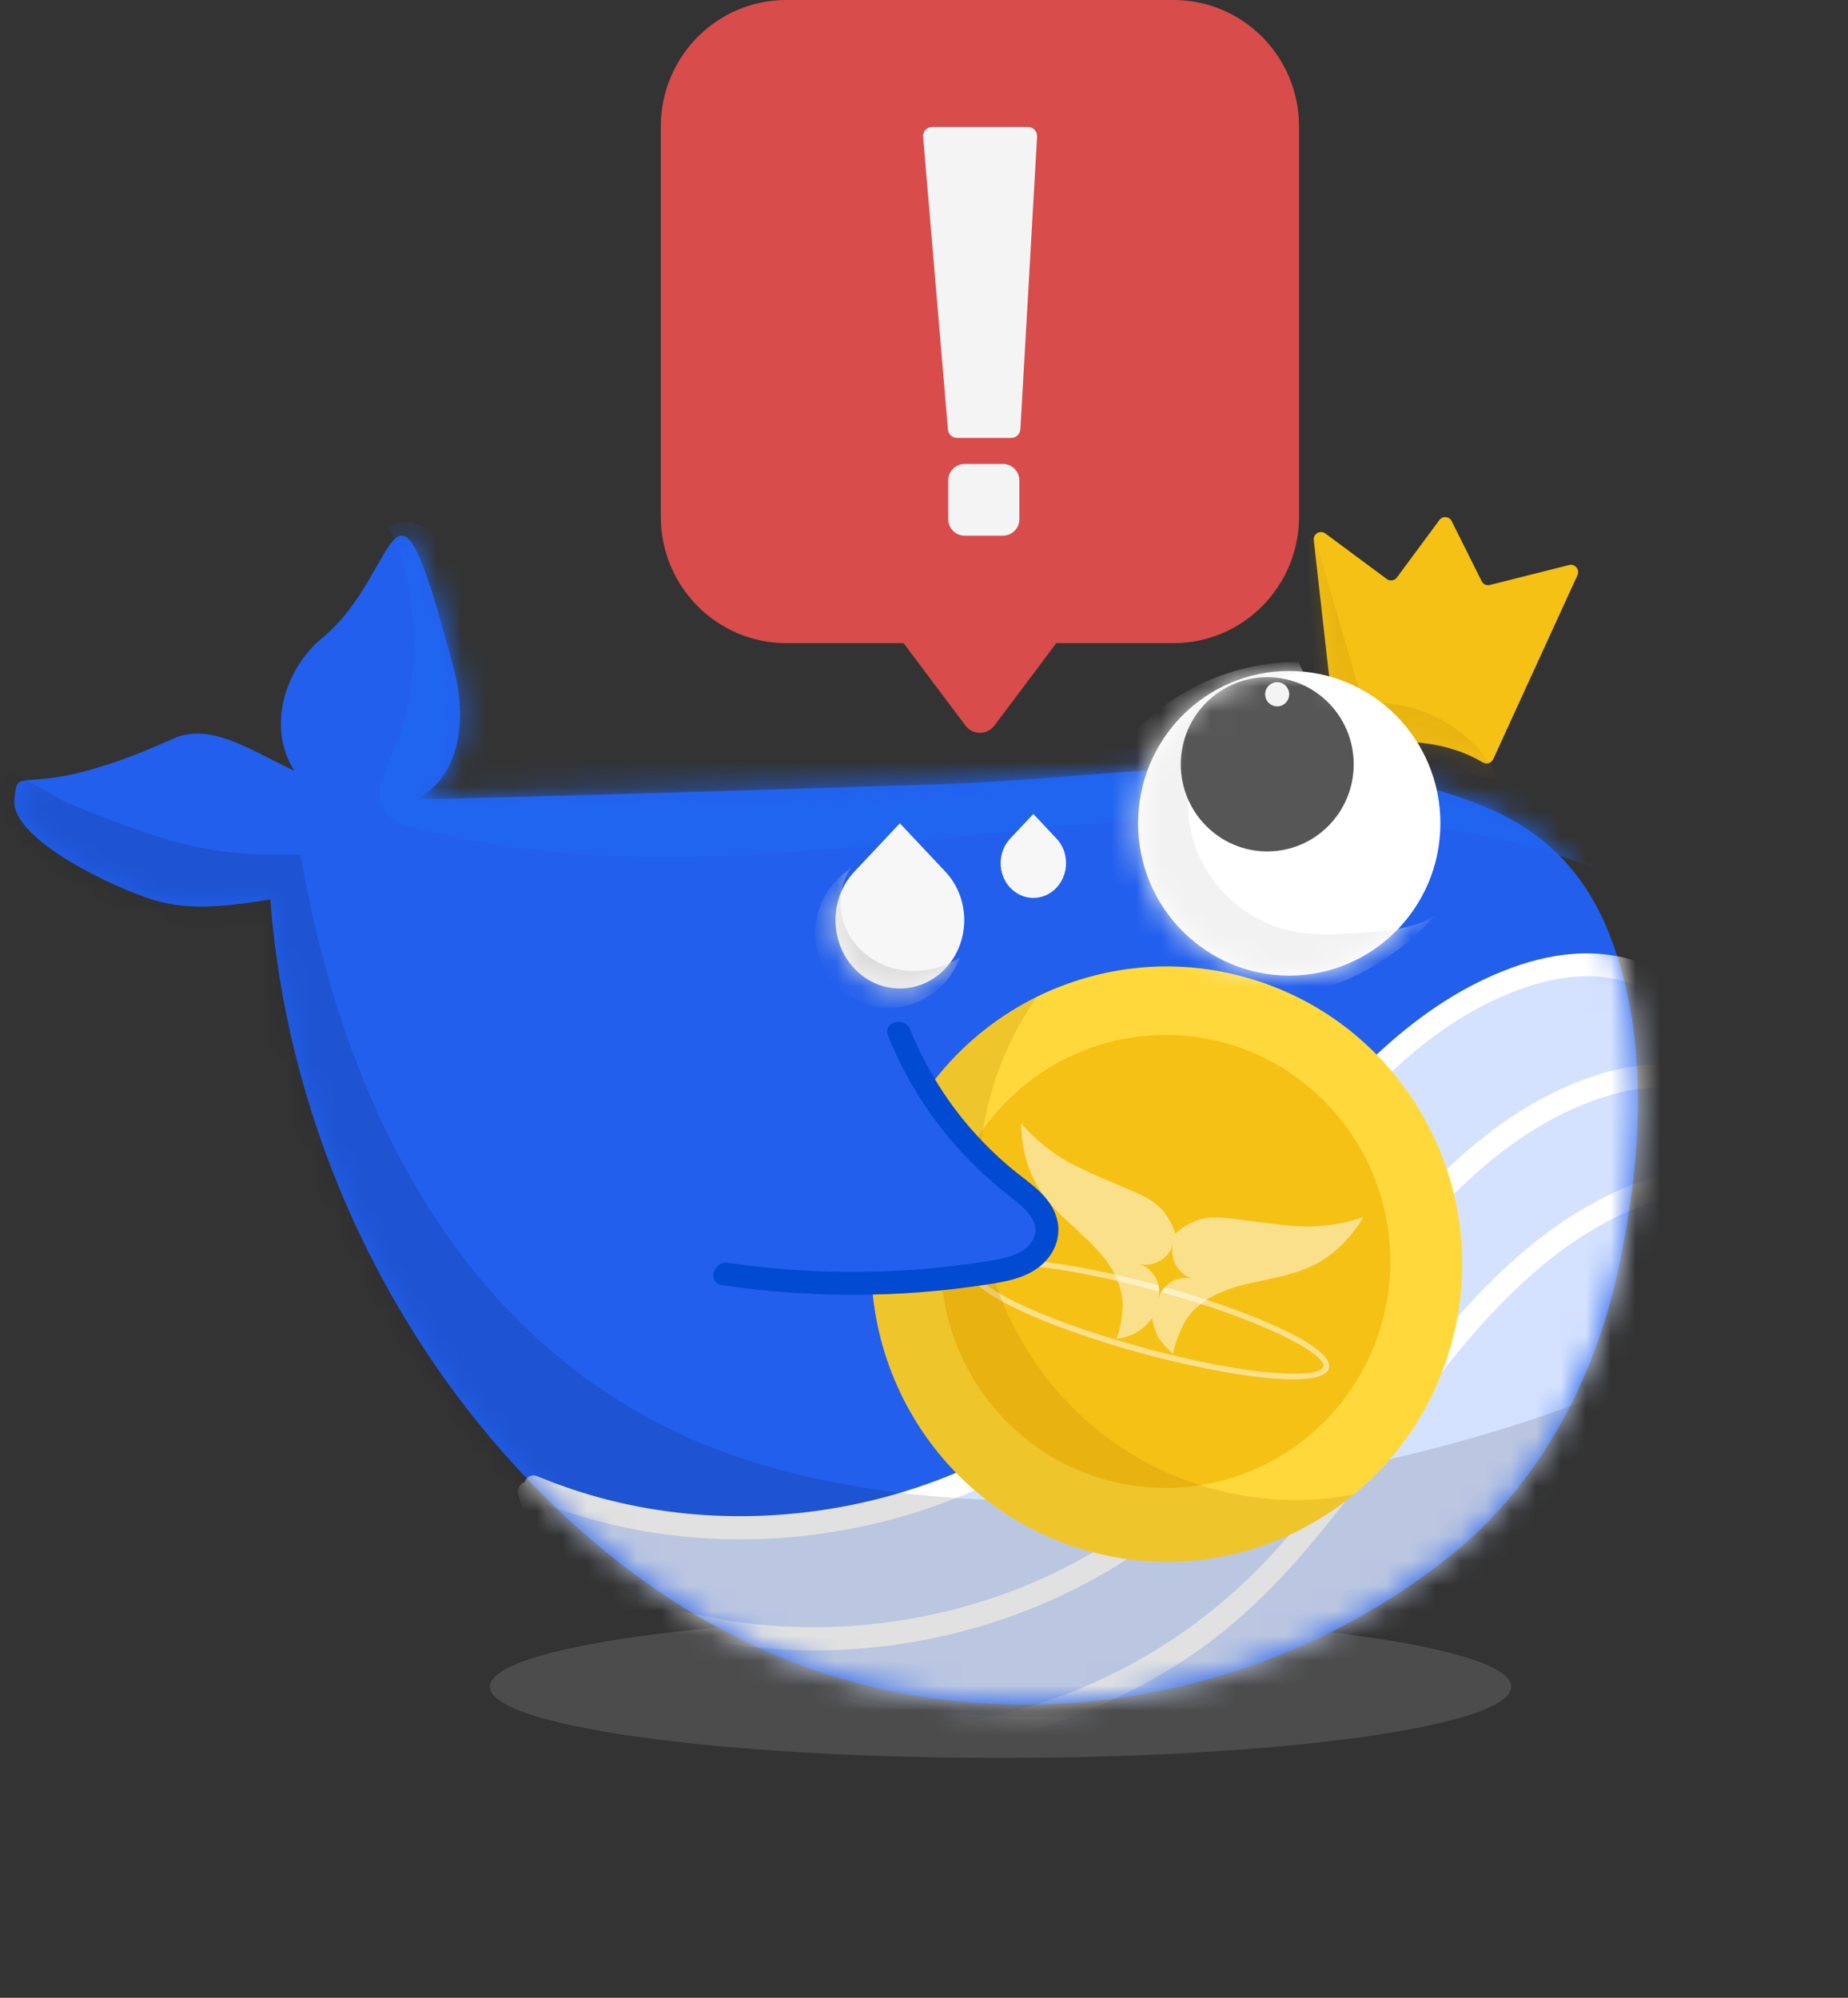 <svg width="74" height="80" viewBox="0 0 74 80" fill="none" xmlns="http://www.w3.org/2000/svg">
<rect x="0" y="0" width="74" height="80" fill="#333333" stroke="none"/>
<path d="M40.068 70.396C51.361 70.396 60.516 69.119 60.516 67.543C60.516 65.967 51.361 64.689 40.068 64.689C28.775 64.689 19.62 65.967 19.62 67.543C19.62 69.119 28.775 70.396 40.068 70.396Z" fill="#4C4C4C"/>
<path d="M53.887 30.924C48.528 30.299 42.797 31.246 37.597 31.406C31.333 31.599 25.068 31.806 18.802 31.961C18.612 31.966 18.422 31.97 18.232 31.975C17.963 31.981 17.694 31.988 17.424 31.994C17.236 31.999 16.83 31.928 16.665 32.013C18.459 31.097 18.698 28.762 18.179 26.804C15.645 17.241 16.14 22.877 12.927 25.524C11.371 26.807 10.688 29.167 11.787 30.863C10.245 30.175 8.482 28.88 6.942 29.576C0.805 32.347 0.707 30.344 0.577 32.04C0.454 33.642 4.626 35.575 6.151 36.041C7.656 36.5 9.27 36.267 10.825 36.019C11.461 44.46 15.026 52.643 20.75 58.837C23.747 62.08 27.353 64.805 31.44 66.443C40.289 69.991 50.742 68.213 58.12 62.266C61.724 59.361 63.921 55.097 64.854 50.594C65.723 46.406 66.055 41.693 64.525 37.616C63.564 35.055 61.935 33.315 59.401 32.281C57.636 31.561 55.784 31.143 53.886 30.922L53.887 30.924Z" fill="#225FED"/>
<mask id="mask0_6327_85566" style="mask-type:luminance" maskUnits="userSpaceOnUse" x="0" y="21" width="66" height="48">
<path d="M53.887 30.924C48.528 30.299 42.797 31.246 37.597 31.406C31.333 31.599 25.068 31.806 18.802 31.961C18.612 31.966 18.422 31.97 18.232 31.975C17.963 31.981 17.694 31.988 17.424 31.994C17.236 31.999 16.83 31.928 16.665 32.013C18.459 31.097 18.698 28.762 18.179 26.804C15.645 17.241 16.14 22.877 12.927 25.524C11.371 26.807 10.688 29.167 11.787 30.863C10.245 30.175 8.482 28.88 6.942 29.576C0.805 32.347 0.707 30.344 0.577 32.04C0.454 33.642 4.626 35.575 6.151 36.041C7.656 36.5 9.27 36.267 10.825 36.019C11.461 44.46 15.026 52.643 20.75 58.837C23.747 62.08 27.353 64.805 31.44 66.443C40.289 69.991 50.742 68.213 58.12 62.266C61.724 59.361 63.921 55.097 64.854 50.594C65.723 46.406 66.055 41.693 64.525 37.616C63.564 35.055 61.935 33.315 59.401 32.281C57.636 31.561 55.784 31.143 53.886 30.922L53.887 30.924Z" fill="white"/>
</mask>
<g mask="url(#mask0_6327_85566)">
<path d="M21.403 59.566C29.177 62.806 38.756 61.052 44.902 55.264C47.698 52.629 49.759 49.32 52.118 46.282C54.477 43.244 57.298 40.36 60.917 39.104C62.922 38.408 65.413 38.36 66.884 39.899C67.996 41.062 68.221 42.801 68.328 44.412C68.582 48.255 68.483 52.167 67.451 55.875C66.419 59.583 64.388 63.093 61.322 65.392C58.48 67.524 54.96 68.493 51.508 69.295C45.812 70.618 39.871 71.608 34.148 70.405C28.427 69.202 22.927 65.383 21.2 59.757" fill="#D4E2FF"/>
<path d="M21.281 60.014C28.321 62.925 36.807 61.853 42.998 57.422C46.501 54.914 48.917 51.352 51.451 47.927C53.875 44.65 56.69 41.249 60.577 39.724C62.193 39.089 64.22 38.73 65.808 39.642C67.57 40.653 67.773 42.874 67.886 44.705C68.17 49.32 67.938 54.136 66.067 58.426C65.266 60.264 64.193 61.99 62.813 63.443C61.367 64.968 59.609 66.105 57.691 66.934C55.67 67.807 53.523 68.352 51.386 68.849C49.023 69.398 46.641 69.89 44.233 70.185C39.822 70.727 35.224 70.639 31.041 68.988C27.648 67.649 24.516 65.297 22.695 62.071C22.259 61.297 21.909 60.484 21.644 59.635C21.467 59.067 20.577 59.309 20.756 59.881C21.897 63.541 24.564 66.474 27.797 68.414C31.539 70.661 35.878 71.482 40.196 71.407C42.698 71.364 45.19 71.039 47.648 70.584C49.973 70.154 52.297 69.645 54.571 68.997C56.703 68.39 58.819 67.6 60.694 66.392C62.462 65.254 63.953 63.748 65.144 62.011C67.721 58.256 68.726 53.676 68.883 49.172C68.927 47.927 68.909 46.681 68.848 45.436C68.796 44.36 68.742 43.268 68.511 42.212C68.299 41.243 67.901 40.294 67.21 39.572C66.573 38.905 65.712 38.48 64.817 38.301C62.893 37.919 60.937 38.47 59.213 39.322C57.335 40.25 55.684 41.608 54.231 43.112C51.107 46.344 48.891 50.324 45.858 53.633C43.121 56.618 39.656 58.758 35.772 59.858C32.033 60.917 28.018 61.015 24.251 60.035C23.323 59.794 22.413 59.486 21.526 59.12C20.978 58.893 20.74 59.791 21.282 60.014H21.281Z" fill="white"/>
<path d="M24.366 64.015C32.14 67.255 41.719 65.5 47.865 59.712C50.661 57.078 52.722 53.769 55.081 50.73C57.44 47.692 60.261 44.808 63.88 43.552C65.885 42.856 68.376 42.808 69.847 44.347C70.959 45.511 71.184 47.249 71.29 48.86C71.545 52.703 71.446 56.615 70.414 60.323C69.382 64.031 67.35 67.541 64.285 69.84C61.443 71.973 57.923 72.941 54.471 73.743C48.775 75.067 42.834 76.056 37.111 74.853C31.39 73.65 25.89 69.832 24.162 64.205" fill="#D4E2FF"/>
<path d="M24.243 64.462C31.283 67.372 39.769 66.3 45.96 61.869C49.463 59.361 51.879 55.8 54.413 52.374C56.837 49.097 59.652 45.696 63.54 44.171C65.155 43.537 67.182 43.178 68.77 44.089C70.532 45.1 70.736 47.321 70.848 49.153C71.132 53.767 70.9 58.583 69.029 62.874C68.228 64.711 67.155 66.437 65.775 67.89C64.329 69.415 62.571 70.553 60.654 71.381C58.633 72.254 56.485 72.799 54.348 73.296C51.985 73.845 49.603 74.337 47.195 74.633C42.784 75.174 38.187 75.087 34.003 73.435C30.61 72.096 27.478 69.744 25.658 66.518C25.221 65.744 24.871 64.931 24.606 64.082C24.429 63.514 23.539 63.756 23.718 64.329C24.859 67.988 27.526 70.921 30.759 72.861C34.501 75.108 38.84 75.929 43.158 75.855C45.66 75.811 48.152 75.487 50.611 75.032C52.935 74.602 55.259 74.092 57.533 73.445C59.666 72.837 61.781 72.048 63.656 70.84C65.425 69.701 66.915 68.195 68.107 66.459C70.683 62.703 71.688 58.123 71.845 53.619C71.889 52.374 71.871 51.128 71.81 49.884C71.758 48.807 71.704 47.715 71.473 46.659C71.261 45.69 70.863 44.742 70.172 44.019C69.535 43.352 68.675 42.927 67.779 42.748C65.855 42.366 63.9 42.917 62.176 43.769C60.297 44.698 58.646 46.056 57.193 47.559C54.069 50.792 51.853 54.771 48.82 58.081C46.084 61.065 42.618 63.206 38.734 64.305C34.995 65.364 30.98 65.463 27.213 64.483C26.285 64.241 25.375 63.933 24.489 63.567C23.941 63.34 23.702 64.238 24.244 64.462H24.243Z" fill="white"/>
<path d="M26.497 68.156C34.271 71.396 43.85 69.641 49.996 63.853C52.792 61.219 54.853 57.91 57.212 54.872C59.571 51.834 62.392 48.949 66.011 47.693C68.016 46.997 70.507 46.949 71.978 48.488C73.09 49.652 73.315 51.39 73.421 53.001C73.676 56.844 73.577 60.756 72.545 64.464C71.512 68.172 69.481 71.682 66.416 73.981C63.573 76.114 60.054 77.082 56.602 77.884C50.906 79.208 44.964 80.197 39.242 78.994C33.521 77.791 28.021 73.973 26.293 68.346" fill="#D4E2FF"/>
<path d="M26.375 68.603C33.415 71.513 41.901 70.441 48.092 66.01C51.595 63.503 54.011 59.941 56.545 56.515C58.969 53.238 61.783 49.837 65.671 48.312C67.287 47.678 69.314 47.319 70.901 48.23C72.664 49.241 72.867 51.462 72.98 53.294C73.264 57.908 73.031 62.724 71.161 67.015C70.359 68.852 69.286 70.578 67.907 72.031C66.461 73.556 64.703 74.694 62.785 75.522C60.764 76.395 58.616 76.941 56.48 77.437C54.117 77.986 51.735 78.478 49.327 78.774C44.915 79.315 40.318 79.228 36.134 77.576C32.742 76.238 29.61 73.885 27.789 70.659C27.352 69.885 27.002 69.072 26.738 68.223C26.56 67.655 25.671 67.897 25.85 68.47C26.991 72.129 29.657 75.062 32.891 77.002C36.632 79.249 40.971 80.07 45.29 79.996C47.791 79.953 50.284 79.628 52.742 79.173C55.066 78.743 57.391 78.233 59.665 77.586C61.797 76.978 63.913 76.189 65.788 74.981C67.556 73.842 69.047 72.336 70.238 70.6C72.815 66.844 73.82 62.264 73.977 57.761C74.021 56.515 74.002 55.269 73.942 54.025C73.889 52.948 73.836 51.856 73.605 50.8C73.393 49.831 72.995 48.883 72.304 48.16C71.667 47.494 70.806 47.068 69.91 46.89C67.987 46.508 66.031 47.058 64.307 47.91C62.429 48.839 60.778 50.197 59.325 51.7C56.201 54.933 53.985 58.912 50.951 62.222C48.215 65.207 44.749 67.347 40.865 68.447C37.127 69.505 33.111 69.604 29.345 68.624C28.416 68.382 27.507 68.075 26.62 67.708C26.072 67.481 25.833 68.379 26.375 68.603H26.375Z" fill="white"/>
<g opacity="0.12">
<path d="M2.674 32.14C6.299 33.579 8.138 34.356 12.031 34.213C13.911 45.114 19.203 54.864 29.617 58.37C40.033 61.876 55.229 59.637 65.347 55.339C63.125 60.497 58.589 64.449 53.424 66.578C48.259 68.706 42.51 69.121 36.966 68.473C31.1 67.787 25.313 65.902 20.436 62.544C15.559 59.187 11.638 54.3 9.885 48.617C9.212 46.437 8.837 44.113 7.619 42.188C6.262 40.044 4.021 38.652 2.278 36.814C0.535 34.975 -0.728 32.164 0.466 29.924C0.573 30.759 0.503 30.917 1.251 31.347L2.672 32.139" fill="black"/>
</g>
<path d="M15.511 21.091C16.3 20.575 17.368 21.18 17.914 21.951C18.785 23.18 18.977 24.749 19.298 26.224C19.62 27.699 20.195 29.268 21.491 30.027C22.484 30.61 23.701 30.596 24.85 30.566C33.437 30.339 42.024 30.112 50.611 29.885C53.102 29.819 55.633 29.758 58.043 30.402C60.452 31.047 62.764 32.507 63.857 34.764C56.449 31.936 48.241 32.483 40.36 33.297C32.48 34.111 24.407 35.141 16.727 33.185C16.17 33.042 15.552 32.833 15.302 32.311C15.022 31.724 15.341 31.041 15.605 30.446C16.846 27.654 16.908 24.353 15.774 21.516" fill="#2065EF"/>
</g>
<path d="M58.136 53.744C57.974 54.345 57.77 54.922 57.526 55.474C56.76 57.212 55.61 58.695 54.208 59.848C53.501 60.429 52.73 60.927 51.912 61.33C49.425 62.556 46.502 62.911 43.621 62.123C37.316 60.398 33.594 53.85 35.306 47.498C36.236 44.05 38.575 41.367 41.529 39.912C41.883 39.737 42.247 39.58 42.619 39.442C44.849 38.608 47.35 38.443 49.821 39.12C50.608 39.336 51.354 39.626 52.055 39.981C56.969 42.477 59.633 48.186 58.136 53.744Z" fill="#FFD93B"/>
<path d="M46.674 59.583C51.645 59.583 55.674 55.523 55.674 50.514C55.674 45.505 51.645 41.444 46.674 41.444C41.703 41.444 37.673 45.505 37.673 50.514C37.673 55.523 41.703 59.583 46.674 59.583Z" fill="#F5C115"/>
<path opacity="0.5" d="M45.685 54.183C42.213 53.233 38.649 51.749 38.886 50.87C39.123 49.992 42.941 50.528 46.414 51.478C49.888 52.428 53.451 53.912 53.214 54.79C52.976 55.669 49.158 55.133 45.685 54.183ZM46.353 51.703C41.885 50.481 39.234 50.471 39.11 50.932C38.986 51.392 41.278 52.734 45.746 53.957C50.214 55.179 52.865 55.189 52.989 54.728C53.112 54.268 50.821 52.926 46.353 51.703Z" fill="white"/>
<path opacity="0.5" d="M54.588 48.743C54.322 49.201 53.868 49.828 53.133 50.348C51.887 51.227 50.423 51.163 49.045 51.686C48.474 51.903 47.925 52.254 47.56 52.755C47.392 52.987 47.282 53.256 47.176 53.519C47.15 53.582 46.953 54.107 46.985 54.231C46.869 54.118 46.477 53.761 46.354 53.504C46.217 53.219 46.158 52.962 46.13 52.789C46.033 52.926 45.867 53.125 45.608 53.296C45.232 53.544 44.862 53.6 44.676 53.615C44.772 53.607 44.882 52.963 44.893 52.89C44.934 52.608 44.974 52.321 44.944 52.035C44.881 51.416 44.581 50.833 44.2 50.355C43.273 49.202 41.978 48.51 41.345 47.116C40.971 46.295 40.895 45.522 40.893 44.992C41.5 45.683 42.086 46.11 42.508 46.373C43.087 46.732 43.738 47.008 45.037 47.561C45.736 47.859 46.265 48.066 46.681 48.632C46.89 48.918 47 49.199 47.06 49.395V49.399C47.209 49.26 47.446 49.074 47.77 48.934C48.411 48.658 48.972 48.748 49.725 48.849C51.123 49.033 51.822 49.126 52.503 49.112C52.999 49.102 53.717 49.031 54.588 48.744H54.589L54.588 48.743Z" fill="white"/>
<path d="M46.378 52.024C46.544 51.408 46.183 50.772 45.571 50.605C46.183 50.772 46.814 50.408 46.98 49.792C46.814 50.408 47.175 51.044 47.786 51.211C47.175 51.044 46.544 51.408 46.378 52.024Z" fill="#F5C115"/>
<path opacity="0.4" d="M46.997 54.253C46.991 54.249 46.986 54.24 46.985 54.23C47.02 54.265 47.03 54.276 46.997 54.253Z" fill="white"/>
<path opacity="0.25" d="M54.209 59.848C53.502 60.43 52.73 60.927 51.912 61.331C49.425 62.556 46.503 62.912 43.622 62.123C37.317 60.399 33.595 53.85 35.307 47.498C36.236 44.05 38.576 41.368 41.529 39.912C40.693 41.103 40.045 42.46 39.644 43.95C37.81 50.755 41.798 57.77 48.552 59.618C50.461 60.14 52.387 60.194 54.209 59.848Z" fill="#C18A00"/>
<path d="M36.005 41.352C36.949 43.742 38.543 45.866 40.567 47.431C40.889 47.68 41.225 47.918 41.491 48.228C41.757 48.537 41.95 48.934 41.925 49.342C41.893 49.841 41.535 50.274 41.105 50.521C40.674 50.769 40.175 50.864 39.686 50.945C36.163 51.523 32.551 51.547 29.021 51.014" fill="#225FED"/>
<path d="M35.561 41.476C36.6 44.074 38.294 46.256 40.496 47.956C40.984 48.332 41.744 48.947 41.36 49.647C41.018 50.271 40.192 50.393 39.563 50.497C37.941 50.766 36.296 50.903 34.654 50.929C32.811 50.957 30.966 50.837 29.144 50.567C28.564 50.481 28.314 51.375 28.899 51.462C32.424 51.985 35.993 51.984 39.515 51.438C40.288 51.319 41.103 51.184 41.714 50.649C42.241 50.188 42.513 49.488 42.321 48.797C42.104 48.016 41.456 47.539 40.851 47.069C40.252 46.604 39.693 46.088 39.176 45.532C38.016 44.282 37.084 42.815 36.45 41.228C36.231 40.681 35.34 40.92 35.562 41.475L35.561 41.476Z" fill="#004BD1"/>
<path d="M46.994 0H31.486C28.711 0 26.461 2.267 26.461 5.064V20.69C26.461 23.487 28.711 25.754 31.486 25.754H36.182L38.658 29.053C38.95 29.442 39.53 29.442 39.822 29.053L42.298 25.754H46.993C49.769 25.754 52.018 23.487 52.018 20.69V5.064C52.018 2.267 49.769 0 46.993 0H46.994Z" fill="#D84C4C"/>
<path d="M40.452 35.548C39.941 35.005 39.941 34.123 40.452 33.579L41.378 32.595L42.305 33.579C42.816 34.123 42.816 35.005 42.305 35.548C41.794 36.092 40.964 36.092 40.453 35.548H40.452Z" fill="#F7F7F7"/>
<path d="M34.21 38.782C33.203 37.712 33.203 35.977 34.21 34.906L36.033 32.969L37.856 34.906C38.863 35.977 38.863 37.712 37.856 38.782C36.849 39.852 35.217 39.852 34.21 38.782Z" fill="#F7F7F7"/>
<mask id="mask1_6327_85566" style="mask-type:luminance" maskUnits="userSpaceOnUse" x="33" y="32" width="6" height="8">
<path d="M34.21 38.782C33.203 37.712 33.203 35.977 34.21 34.906L36.033 32.969L37.856 34.906C38.863 35.977 38.863 37.712 37.856 38.782C36.849 39.852 35.217 39.852 34.21 38.782Z" fill="white"/>
</mask>
<g mask="url(#mask1_6327_85566)">
<path d="M34.116 34.689C33.59 35.402 33.518 36.411 33.887 37.218C34.257 38.025 35.034 38.615 35.895 38.808C36.755 39 37.682 38.811 38.434 38.346C38.022 39.54 36.793 40.396 35.539 40.365C34.284 40.333 33.101 39.415 32.748 38.201C32.396 36.987 32.903 35.572 33.943 34.864" fill="#DBDBDB"/>
</g>
<path d="M53.89 30.008C54.766 29.769 57.243 29.272 59.382 30.532C59.531 30.619 59.721 30.558 59.793 30.401L63.166 23.035C63.269 22.811 63.069 22.567 62.831 22.627L59.659 23.425C59.527 23.458 59.39 23.395 59.329 23.272L58.131 20.869C58.034 20.674 57.767 20.65 57.637 20.826L55.937 23.125C55.841 23.255 55.66 23.282 55.531 23.186L53.071 21.363C52.866 21.211 52.579 21.377 52.608 21.633L53.525 29.759C53.545 29.938 53.718 30.056 53.891 30.009L53.89 30.008Z" fill="#F5C115"/>
<mask id="mask2_6327_85566" style="mask-type:luminance" maskUnits="userSpaceOnUse" x="52" y="20" width="12" height="11">
<path d="M53.89 30.008C54.766 29.769 57.243 29.272 59.382 30.532C59.531 30.619 59.721 30.558 59.793 30.401L63.166 23.035C63.269 22.811 63.069 22.567 62.831 22.627L59.659 23.425C59.527 23.458 59.39 23.395 59.329 23.272L58.131 20.869C58.034 20.674 57.767 20.65 57.637 20.826L55.937 23.125C55.841 23.255 55.66 23.282 55.531 23.186L53.071 21.363C52.866 21.211 52.579 21.377 52.608 21.633L53.525 29.759C53.545 29.938 53.718 30.056 53.891 30.009L53.89 30.008Z" fill="white"/>
</mask>
<g mask="url(#mask2_6327_85566)">
<g opacity="0.24">
<path d="M52.65 21.519C53.235 23.53 53.82 25.542 54.404 27.554C54.464 27.758 54.538 27.981 54.721 28.085C54.854 28.16 55.015 28.156 55.167 28.155C57.181 28.15 59.147 29.392 60.019 31.221C57.724 30.787 55.342 30.817 53.057 31.309C52.586 28.064 52.375 24.78 52.426 21.501" fill="#C18A00"/>
</g>
</g>
<path d="M51.625 39.068C54.968 39.068 57.678 36.337 57.678 32.969C57.678 29.6 54.968 26.869 51.625 26.869C48.282 26.869 45.572 29.6 45.572 32.969C45.572 36.337 48.282 39.068 51.625 39.068Z" fill="white"/>
<mask id="mask3_6327_85566" style="mask-type:luminance" maskUnits="userSpaceOnUse" x="45" y="26" width="13" height="14">
<path d="M51.625 39.068C54.968 39.068 57.678 36.337 57.678 32.969C57.678 29.6 54.968 26.869 51.625 26.869C48.282 26.869 45.572 29.6 45.572 32.969C45.572 36.337 48.282 39.068 51.625 39.068Z" fill="white"/>
</mask>
<g mask="url(#mask3_6327_85566)">
<path d="M52.181 26.92C50.582 27.104 49.093 28.082 48.279 29.48C47.464 30.879 47.345 32.666 47.965 34.162C48.585 35.658 49.931 36.829 51.49 37.228C52.631 37.52 53.83 37.416 55.002 37.309C55.887 37.229 56.824 37.129 57.533 36.588C56.138 38.197 54.23 39.346 52.163 39.823C50.097 40.299 47.883 40.101 45.932 39.264C44.895 38.819 43.89 38.153 43.372 37.144C42.91 36.246 42.889 35.179 43.045 34.181C43.376 32.055 44.485 30.061 46.111 28.668C47.738 27.275 49.869 26.493 52.005 26.507" fill="#F2F2F2"/>
<path d="M50.745 34.095C52.657 34.095 54.207 32.533 54.207 30.606C54.207 28.68 52.657 27.118 50.745 27.118C48.833 27.118 47.283 28.68 47.283 30.606C47.283 32.533 48.833 34.095 50.745 34.095Z" fill="#565656"/>
<path d="M51.143 28.287C51.408 28.287 51.624 28.07 51.624 27.802C51.624 27.535 51.408 27.317 51.143 27.317C50.877 27.317 50.661 27.535 50.661 27.802C50.661 28.07 50.877 28.287 51.143 28.287Z" fill="#F4F4F4"/>
</g>
<path d="M40.492 17.537H38.324C38.134 17.537 37.975 17.39 37.959 17.199L36.965 5.485C36.947 5.269 37.116 5.084 37.331 5.084H41.162C41.373 5.084 41.54 5.263 41.528 5.475L40.859 17.189C40.847 17.385 40.687 17.537 40.492 17.537Z" fill="#F4F4F4"/>
<path d="M40.159 18.578H38.63C38.265 18.578 37.969 18.876 37.969 19.244V20.785C37.969 21.153 38.265 21.451 38.63 21.451H40.159C40.524 21.451 40.82 21.153 40.82 20.785V19.244C40.82 18.876 40.524 18.578 40.159 18.578Z" fill="#F4F4F4"/>
</svg>
